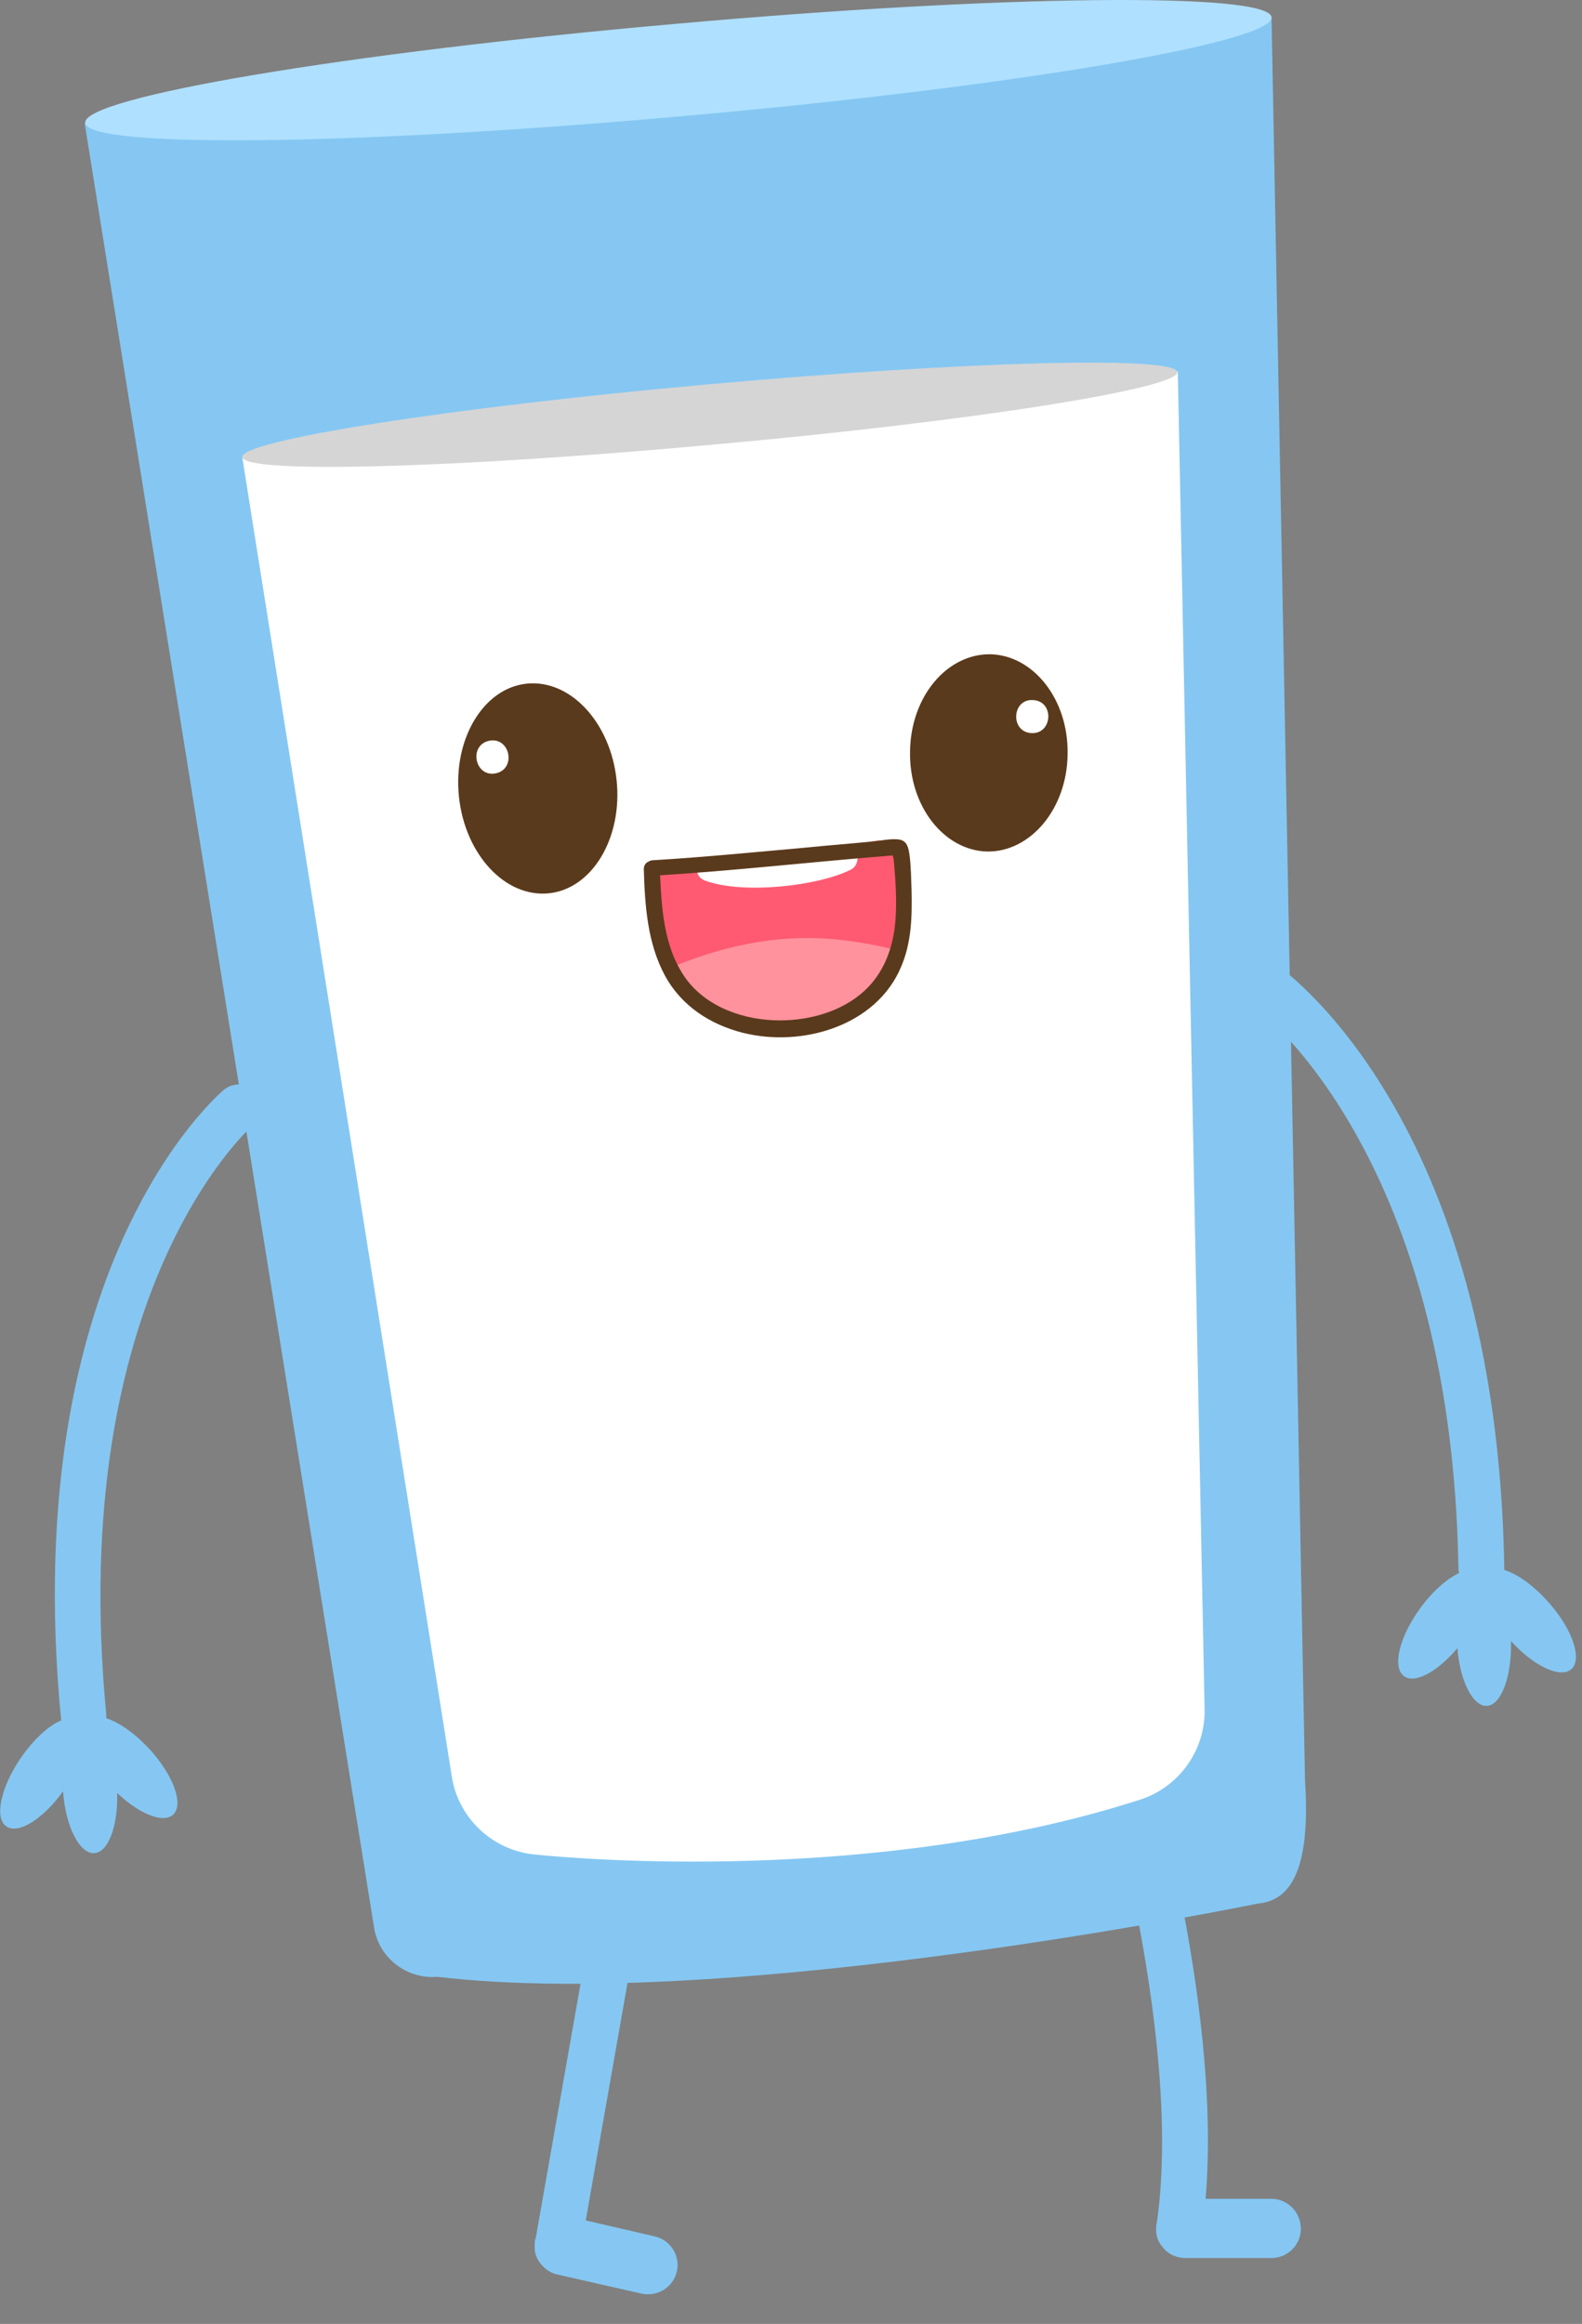 <svg width="32" height="47" viewBox="0 0 32 47" fill="none" xmlns="http://www.w3.org/2000/svg">
    <rect x="0" y="0" width="32" height="47" fill="#808080" stroke="none"/>
    <path d="M25.719 44.469H24.386C24.73 40.449 23.095 35.116 23.022 34.876C22.949 34.637 22.688 34.491 22.438 34.574C22.199 34.647 22.053 34.908 22.136 35.158C22.157 35.22 23.938 41.042 23.407 44.906C23.397 44.959 23.386 45.011 23.386 45.073C23.386 45.083 23.386 45.094 23.386 45.104C23.386 45.229 23.428 45.344 23.511 45.438C23.615 45.583 23.792 45.667 23.98 45.667H25.719C26.053 45.667 26.313 45.396 26.313 45.073C26.313 44.74 26.042 44.469 25.719 44.469Z"
          fill="#85C7F2"/>
    <path d="M25.095 19.576C25.241 19.367 25.522 19.305 25.741 19.451C25.929 19.576 30.282 22.575 30.428 31.72C30.428 31.73 30.428 31.741 30.428 31.751C30.699 31.834 31.032 32.074 31.334 32.418C31.813 32.959 32.011 33.563 31.782 33.761C31.563 33.949 31.022 33.699 30.563 33.188C30.584 33.897 30.366 34.49 30.074 34.501C29.793 34.511 29.532 34.001 29.48 33.334C29.074 33.813 28.616 34.063 28.397 33.897C28.157 33.719 28.303 33.105 28.73 32.522C28.98 32.178 29.272 31.928 29.512 31.814C29.512 31.793 29.501 31.762 29.501 31.741C29.366 23.138 25.283 20.263 25.22 20.232C25.002 20.076 24.95 19.784 25.095 19.576Z"
          fill="#85C7F2"/>
    <path d="M13.243 45.23L11.848 44.907L13.358 36.325C13.399 36.075 13.233 35.836 12.983 35.784C12.733 35.742 12.493 35.909 12.441 36.159L10.837 45.262C10.837 45.272 10.827 45.282 10.827 45.293C10.816 45.324 10.816 45.345 10.816 45.376V45.387V45.397C10.816 45.407 10.816 45.418 10.816 45.418C10.806 45.553 10.848 45.668 10.921 45.762C11.004 45.876 11.129 45.97 11.275 46.001L12.972 46.386C13.295 46.459 13.618 46.261 13.691 45.939C13.764 45.626 13.566 45.303 13.243 45.23Z"
          fill="#85C7F2"/>
    <path d="M5.181 22.096C5.014 21.898 4.723 21.877 4.525 22.044C4.358 22.189 0.359 25.658 1.234 34.761C1.234 34.771 1.234 34.782 1.244 34.792C0.984 34.896 0.682 35.177 0.421 35.552C0.015 36.146 -0.12 36.771 0.129 36.938C0.369 37.104 0.869 36.792 1.275 36.229C1.327 36.938 1.608 37.5 1.911 37.479C2.192 37.458 2.39 36.927 2.369 36.261C2.817 36.688 3.306 36.886 3.504 36.698C3.723 36.49 3.504 35.896 3.015 35.365C2.723 35.052 2.41 34.834 2.15 34.75C2.15 34.73 2.15 34.698 2.15 34.677C1.327 26.106 5.066 22.804 5.108 22.762C5.316 22.585 5.348 22.294 5.181 22.096Z"
          fill="#85C7F2"/>
    <path d="M1.713 2.495L7.566 38.98C7.66 39.594 8.223 40.032 8.848 39.98C14.816 40.688 25.429 38.501 25.429 38.501C26.054 38.449 26.522 37.918 26.397 36.001L25.72 0.35L1.713 2.495Z"
          fill="#85C7F2"/>
    <path d="M14.388 8.451H14.336L4.9 9.243L9.139 35.927C9.274 36.801 10.003 37.447 10.857 37.51C11.649 37.593 17.679 38.114 23.002 36.416C23.012 36.416 23.022 36.406 23.033 36.406C23.824 36.166 24.387 35.416 24.366 34.562L23.824 7.514L14.388 8.451Z"
          fill="white"/>
    <path d="M25.72 0.349C25.762 0.86 20.429 1.766 13.805 2.349C7.181 2.943 1.765 3.005 1.723 2.484C1.682 1.964 7.014 1.068 13.638 0.485C20.262 -0.109 25.668 -0.161 25.72 0.349Z"
          fill="#AFE0FF"/>
    <path d="M23.814 7.525C23.845 7.858 19.638 8.525 14.409 8.994C9.181 9.473 4.931 9.587 4.9 9.244C4.869 8.91 9.076 8.244 14.305 7.775C19.523 7.306 23.783 7.192 23.814 7.525Z"
          fill="#D5D5D6"/>
    <path d="M10.649 13.827C9.774 13.921 9.159 14.952 9.284 16.119C9.409 17.285 10.222 18.16 11.107 18.066C11.982 17.973 12.597 16.941 12.472 15.775C12.347 14.608 11.534 13.733 10.649 13.827ZM10.034 15.639C9.607 15.733 9.472 15.077 9.889 14.983C10.316 14.89 10.451 15.546 10.034 15.639Z"
          fill="#5A3A1C"/>
    <path d="M21.595 15.253C21.616 14.149 20.907 13.253 20.033 13.232C19.147 13.222 18.418 14.097 18.408 15.201C18.387 16.305 19.095 17.201 19.97 17.222C20.845 17.232 21.584 16.357 21.595 15.253ZM20.855 14.826C20.428 14.795 20.47 14.128 20.897 14.159C21.334 14.18 21.293 14.857 20.855 14.826Z"
          fill="#5A3A1C"/>
    <path d="M18.045 17.055C17.867 16.92 17.493 17.065 17.295 17.086C16.836 17.149 16.368 17.201 15.909 17.253C15.087 17.336 14.222 17.524 13.399 17.492C13.254 17.482 13.17 17.586 13.149 17.711C13.139 17.732 13.118 17.742 13.108 17.763C13.076 17.982 13.087 18.211 13.108 18.43C13.16 18.544 13.16 18.721 13.181 18.898C13.212 19.034 13.243 19.169 13.274 19.305C13.347 19.492 13.441 19.669 13.556 19.826C13.847 20.232 14.285 20.555 14.764 20.69C15.836 21.002 17.576 20.69 18.17 19.648C18.451 19.107 18.472 17.367 18.045 17.055Z"
          fill="#FF5A72"/>
    <path d="M16.325 18.971C15.315 18.971 14.346 19.231 13.43 19.627C13.461 19.689 13.503 19.752 13.544 19.804C13.836 20.21 14.273 20.533 14.752 20.668C15.825 20.981 17.565 20.668 18.158 19.627C18.21 19.533 18.252 19.408 18.283 19.252C17.637 19.085 16.992 18.971 16.325 18.971Z"
          fill="#FF929D"/>
    <path d="M17.2 17.172C16.658 17.12 16.523 17.297 15.971 17.328C15.367 17.369 15.012 17.401 14.408 17.39C14.075 17.39 13.992 17.724 14.283 17.817C15.044 18.088 16.544 17.922 17.21 17.588C17.387 17.505 17.398 17.192 17.2 17.172Z"
          fill="white"/>
    <path d="M13.232 17.71C14.784 17.617 16.335 17.44 17.887 17.315C17.971 17.304 18.054 17.304 18.148 17.294C18.189 17.294 18.179 17.304 18.179 17.294C18.169 17.273 18.064 17.21 18.054 17.231C18.044 17.252 18.064 17.335 18.075 17.367C18.116 17.794 18.148 18.262 18.106 18.689C18.054 19.2 17.867 19.689 17.481 20.043C17.023 20.46 16.377 20.637 15.773 20.637C15.065 20.637 14.294 20.377 13.867 19.783C13.409 19.137 13.378 18.314 13.346 17.554C13.336 17.346 13.013 17.367 13.023 17.585C13.044 18.314 13.096 19.075 13.45 19.731C13.784 20.346 14.367 20.72 15.023 20.887C16.221 21.189 17.731 20.752 18.231 19.544C18.439 19.054 18.45 18.533 18.439 18.012C18.429 17.773 18.429 17.533 18.398 17.294C18.377 17.158 18.356 17.013 18.2 16.981C18.012 16.95 17.783 17.013 17.596 17.023C17.179 17.065 16.762 17.096 16.346 17.138C15.304 17.231 14.252 17.335 13.211 17.398C13.003 17.398 13.023 17.731 13.232 17.71Z"
          fill="#5A3A1C"/>
</svg>
